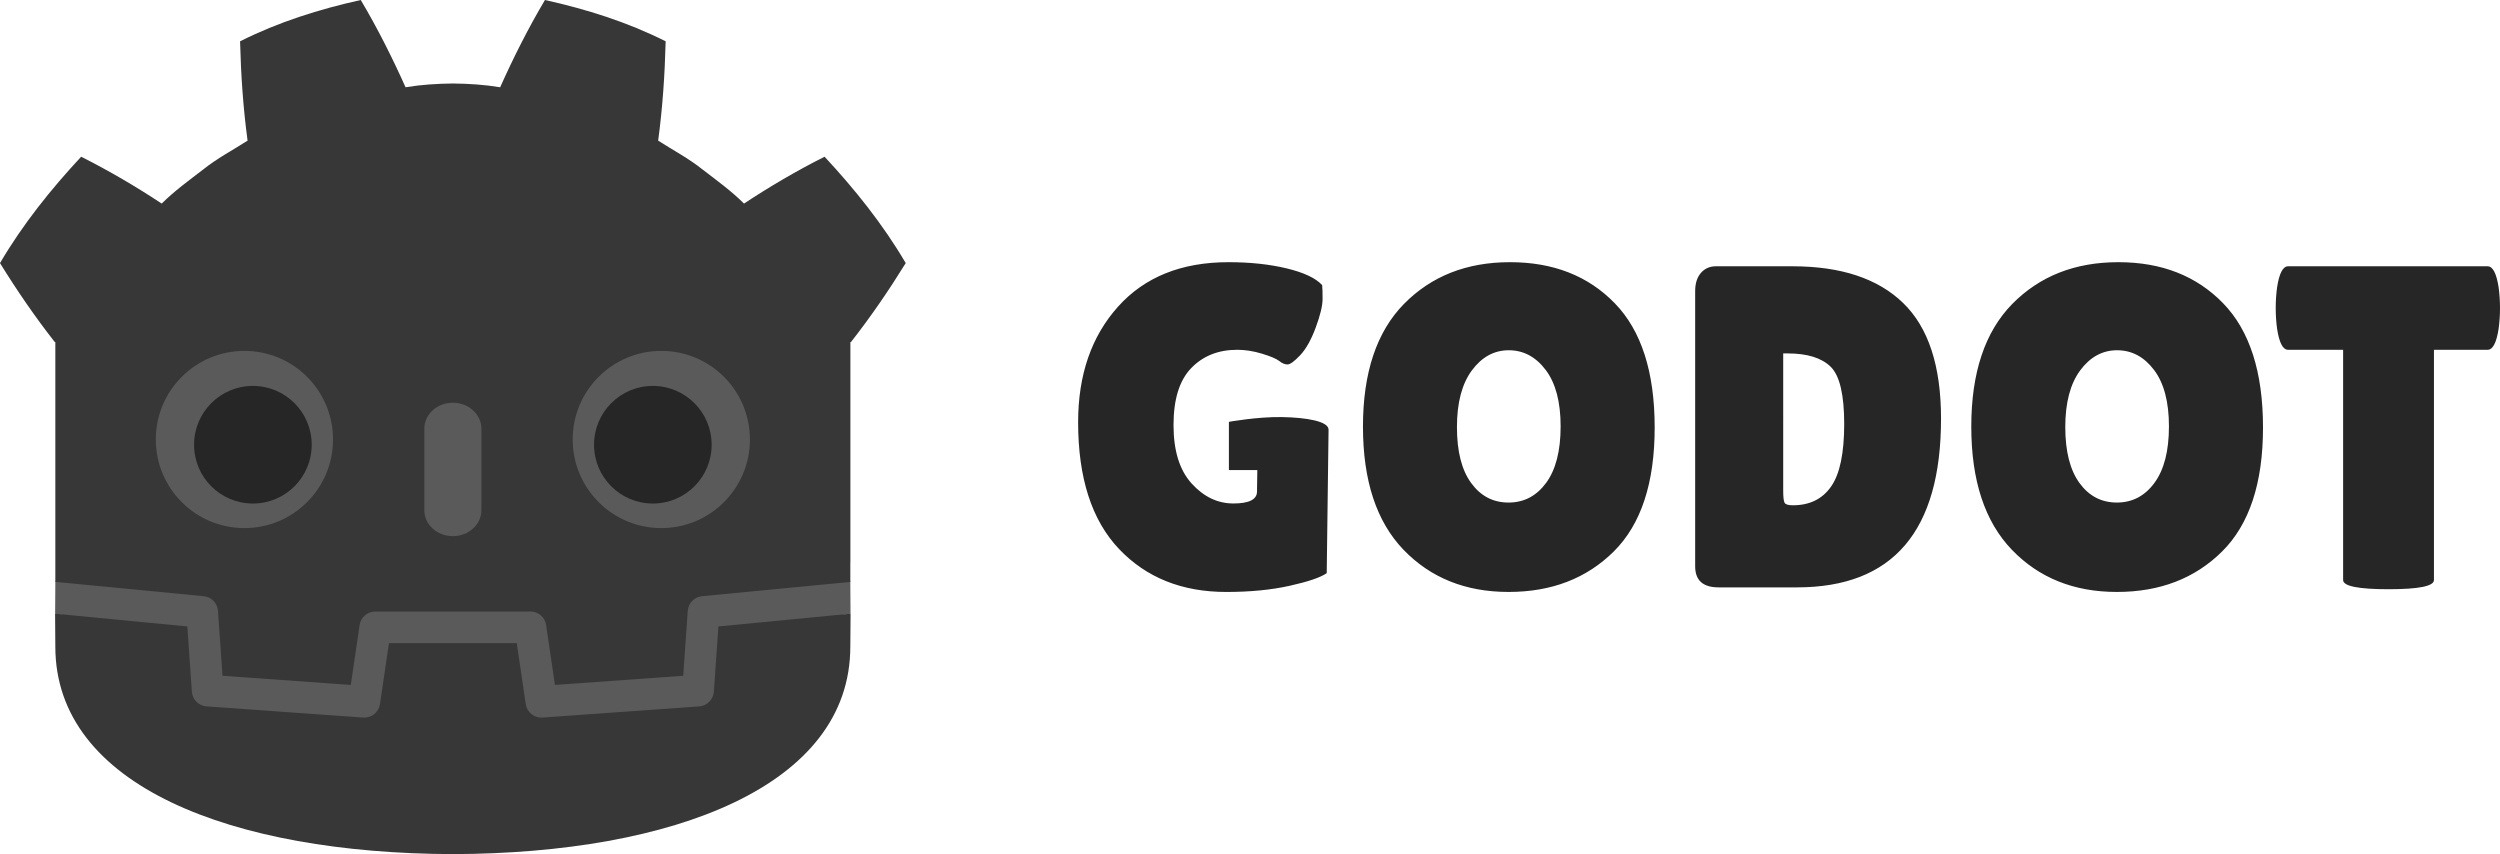 <?xml version="1.0" encoding="UTF-8"?>
<svg width="512px" height="175px" viewBox="0 0 512 175" version="1.1" xmlns="http://www.w3.org/2000/svg" preserveAspectRatio="xMidYMid">
    <title>Godot</title>
    <g>
        <path d="M251.608,121.231 C241.961,121.231 234.418,118.194 228.971,112.12 C223.519,106.044 220.799,98.157 220.799,88.448 C220.799,77.048 223.584,68.405 229.153,62.519 C234.733,56.633 242.058,53.693 251.141,53.693 C256.025,53.693 260.36,54.114 264.147,54.961 C267.939,55.804 270.459,56.668 271.713,57.544 L272.089,86.939 C272.089,88.647 267.581,89.423 262.524,89.51 C257.467,89.588 251.679,88.534 251.679,88.534 L251.679,78.663 L257.499,78.663 L257.435,74.263 C257.435,72.633 255.819,71.815 252.596,71.815 C249.37,71.815 246.52,73.18 244.047,75.905 C241.57,78.633 240.337,82.622 240.337,87.877 C240.337,93.143 241.541,97.025 243.953,99.53 C246.359,102.033 249.514,103.289 253.393,103.289 C255.023,103.289 256.71,103.026 258.465,102.489 C260.221,101.958 261.393,101.459 261.991,100.992 C262.584,100.512 263.148,100.284 263.682,100.284 C264.213,100.284 265.073,100.906 266.262,102.162 C267.452,103.414 268.519,105.311 269.46,107.842 C270.397,110.385 270.866,112.335 270.866,113.718 C270.866,115.09 270.835,116.035 270.775,116.535 C269.459,117.974 267.031,119.116 263.49,119.965 C259.956,120.811 255.992,121.231 251.609,121.231 L251.608,121.231 Z M309.24,121.231 C300.378,121.231 293.143,118.381 287.539,112.687 C281.936,106.985 279.135,98.611 279.135,87.552 C279.135,76.499 281.905,68.092 287.442,62.33 C292.987,56.574 300.16,53.695 308.957,53.695 C317.758,53.695 324.94,56.462 330.516,61.999 C336.093,67.547 338.878,76.001 338.878,87.368 C338.878,98.727 336.156,107.219 330.702,112.821 C325.258,118.434 318.101,121.232 309.24,121.232 L309.24,121.231 Z M433.827,121.231 C424.962,121.231 417.732,118.381 412.122,112.687 C406.52,106.985 403.719,98.611 403.719,87.552 C403.719,76.499 406.49,68.092 412.034,62.33 C417.574,56.574 424.742,53.695 433.543,53.695 C442.34,53.695 449.528,56.462 455.102,61.999 C460.677,67.547 463.464,76.001 463.464,87.368 C463.464,98.727 460.741,107.219 455.292,112.821 C449.841,118.434 442.689,121.232 433.827,121.232 L433.827,121.231 Z M351.399,120.391 C350.143,120.391 349.127,119.932 348.346,119.03 C347.559,118.113 347.17,116.877 347.17,115.31 L347.17,58.952 C347.17,56.069 348.77,54.632 351.962,54.632 L368.022,54.632 C387.687,54.632 397.523,66.153 397.523,89.2 C397.523,99.974 394.937,107.86 389.766,112.869 C384.604,117.88 377.043,120.391 367.087,120.391 L351.399,120.391 Z M468.601,120.391 C467.535,120.391 466.783,118.944 466.346,116.063 C466.158,114.686 466.068,113.273 466.068,111.839 C466.068,110.396 466.158,108.989 466.346,107.615 C466.783,104.727 467.535,103.289 468.601,103.289 L479.871,103.289 L479.871,56.129 C479.871,54.884 482.976,54.252 489.173,54.252 C495.376,54.252 498.473,54.884 498.473,56.129 L498.473,103.289 L509.464,103.289 C510.529,103.289 511.277,104.727 511.721,107.615 C511.905,108.989 512,110.396 512,111.839 C512,113.273 511.905,114.686 511.721,116.063 C511.277,118.944 510.529,120.391 509.464,120.391 L468.601,120.391 Z M308.998,103.194 C312.006,103.194 314.527,101.849 316.56,99.16 C318.595,96.467 319.616,92.612 319.616,87.603 C319.616,82.59 318.627,78.739 316.655,76.049 C314.682,73.349 312.113,72.004 308.951,72.004 C305.788,72.004 303.238,73.334 301.297,76.002 C299.352,78.662 298.382,82.479 298.382,87.465 C298.382,92.441 299.403,96.308 301.434,99.063 C303.475,101.815 305.993,103.195 308.997,103.195 L308.998,103.194 Z M433.585,103.194 C436.593,103.194 439.111,101.849 441.147,99.16 C443.182,96.467 444.201,92.612 444.201,87.603 C444.201,82.59 443.213,78.739 441.24,76.049 C439.269,73.349 436.698,72.004 433.536,72.004 C430.373,72.004 427.821,73.334 425.882,76.002 C423.943,78.662 422.97,82.479 422.97,87.465 C422.97,92.441 423.986,96.308 426.016,99.063 C428.055,101.815 430.579,103.195 433.585,103.195 L433.585,103.194 Z M365.201,102.544 L366.14,102.544 C370.148,102.544 373.077,101.627 374.927,99.811 C376.767,98 377.693,94.1 377.693,88.116 C377.693,82.134 376.808,77.864 375.018,75.299 C373.233,72.731 370.621,71.443 367.174,71.443 C366.237,71.443 365.671,71.616 365.485,71.962 C365.297,72.308 365.2,73.135 365.2,74.448 L365.201,102.544 Z" fill="rgb(38,38,38)" transform="translate(366.399, 87.463) scale(-1, 1) rotate(-180) translate(-366.399, -87.463) "></path>
        <path d="M174.145,146.988 C174.145,146.988 173.875,148.647 173.717,148.632 L143.612,145.727 C141.216,145.496 139.356,143.585 139.188,141.185 L138.361,129.331 L115.071,127.669 L113.487,138.413 C113.134,140.802 111.047,142.604 108.632,142.604 L76.857,142.604 C74.443,142.604 72.356,140.802 72.003,138.413 L70.418,127.669 L47.128,129.331 L46.301,141.185 C46.133,143.586 44.272,145.497 41.877,145.728 L11.757,148.632 C11.601,148.647 11.487,146.986 11.332,146.986 L11.291,140.471 L36.8,136.358 L37.635,124.398 C37.804,121.976 39.758,120.019 42.181,119.845 L74.257,117.557 C74.378,117.548 74.498,117.543 74.618,117.543 C77.028,117.543 79.112,119.346 79.464,121.735 L81.094,132.789 L104.396,132.789 L106.025,121.735 C106.377,119.346 108.463,117.544 110.877,117.544 C110.995,117.544 111.113,117.549 111.229,117.557 L143.309,119.845 C145.731,120.019 147.686,121.976 147.855,124.398 L148.689,136.358 L174.187,140.489 L174.145,146.988 Z" fill="rgb(90,90,90)" transform="translate(92.739, 133.088) scale(-1, 1) rotate(-180) translate(-92.739, -133.088) "></path>
        <path d="M73.88,0 C65.407,1.884 57.025,4.506 49.166,8.461 C49.346,15.4 49.794,22.049 50.704,28.803 C47.652,30.758 44.444,32.437 41.593,34.725 C38.697,36.953 35.739,39.086 33.116,41.692 C27.877,38.226 22.332,34.97 16.62,32.095 C10.462,38.722 4.703,45.875 1.67263822e-14,53.879 C3.539,59.604 7.233,64.969 11.222,70.061 L11.333,70.061 L11.333,119.186 C11.423,119.187 11.513,119.191 11.602,119.199 L41.719,122.102 C43.297,122.254 44.533,123.524 44.642,125.105 L45.571,138.4 L71.842,140.275 L73.651,128.004 C73.886,126.413 75.251,125.235 76.86,125.235 L108.634,125.235 C110.242,125.235 111.607,126.413 111.842,128.004 L113.651,140.275 L139.923,138.4 L140.85,125.105 C140.961,123.524 142.196,122.255 143.774,122.102 L173.878,119.199 C173.967,119.191 174.057,119.187 174.147,119.186 L174.147,115.266 L174.16,115.262 L174.16,70.061 L174.271,70.061 C178.26,64.969 181.952,59.603 185.493,53.879 C180.791,45.874 175.03,38.721 168.872,32.094 C163.161,34.969 157.613,38.226 152.374,41.692 C149.752,39.086 146.8,36.953 143.899,34.725 C141.049,32.436 137.837,30.758 134.791,28.803 C135.698,22.049 136.147,15.4 136.328,8.461 C128.469,4.506 120.087,1.884 111.609,0 C108.224,5.689 105.129,11.848 102.433,17.871 C99.237,17.337 96.025,17.139 92.809,17.1 L92.809,17.096 C92.787,17.096 92.766,17.1 92.747,17.1 C92.727,17.1 92.706,17.096 92.686,17.096 L92.686,17.1 C89.464,17.139 86.255,17.337 83.057,17.871 C80.363,11.849 77.27,5.689 73.881,0 L73.88,0 Z M11.282,125.683 C11.294,128.594 11.331,131.782 11.331,132.417 C11.331,161.017 47.613,174.764 92.689,174.923 L92.8,174.923 C137.876,174.764 174.146,161.017 174.146,132.417 C174.146,131.771 174.186,128.595 174.199,125.683 L147.129,128.294 L146.196,141.66 C146.083,143.271 144.802,144.553 143.191,144.668 L111.111,146.957 C111.033,146.963 110.955,146.966 110.878,146.966 C109.283,146.966 107.908,145.795 107.673,144.194 L105.833,131.719 L79.658,131.719 L77.818,144.194 C77.571,145.873 76.071,147.081 74.38,146.957 L42.3,144.668 C40.689,144.553 39.408,143.271 39.295,141.66 L38.363,128.294 L11.282,125.683 L11.282,125.683 Z" fill="rgb(55,55,55)" transform="translate(92.746, 87.461) rotate(-360) translate(-92.746, -87.461) "></path>
        <path d="M50.053,71.862 C40.034,71.862 31.906,79.982 31.906,90.003 C31.906,100.03 40.033,108.153 50.053,108.153 C60.077,108.153 68.203,100.03 68.203,90.003 C68.203,79.982 60.077,71.862 50.053,71.862 L50.053,71.862 Z M135.438,71.862 C125.412,71.862 117.287,79.982 117.287,90.003 C117.287,100.03 125.412,108.153 135.438,108.153 C145.457,108.153 153.583,100.03 153.583,90.003 C153.583,79.982 145.457,71.862 135.438,71.862 Z M92.742,82.478 C89.515,82.478 86.9,84.858 86.9,87.787 L86.9,104.495 C86.9,107.426 89.515,109.804 92.742,109.804 C95.968,109.804 98.59,107.426 98.59,104.495 L98.59,87.787 C98.59,84.858 95.969,82.478 92.742,82.478 Z" fill="rgb(90,90,90)" transform="translate(92.744, 90.833) rotate(-360) translate(-92.744, -90.833) "></path>
        <path d="M51.789,79.035 C45.136,79.035 39.743,84.431 39.743,91.082 C39.743,97.734 45.136,103.124 51.789,103.124 C58.446,103.124 63.837,97.734 63.837,91.082 C63.837,84.431 58.446,79.035 51.789,79.035 Z M133.698,79.035 C127.047,79.035 121.658,84.431 121.658,91.082 C121.658,97.734 127.047,103.124 133.698,103.124 C140.357,103.124 145.745,97.734 145.745,91.082 C145.745,84.431 140.356,79.035 133.698,79.035 L133.698,79.035 Z" fill="rgb(38,38,38)" transform="translate(92.744, 91.08) rotate(-360) translate(-92.744, -91.08) "></path>
    </g>
</svg>
